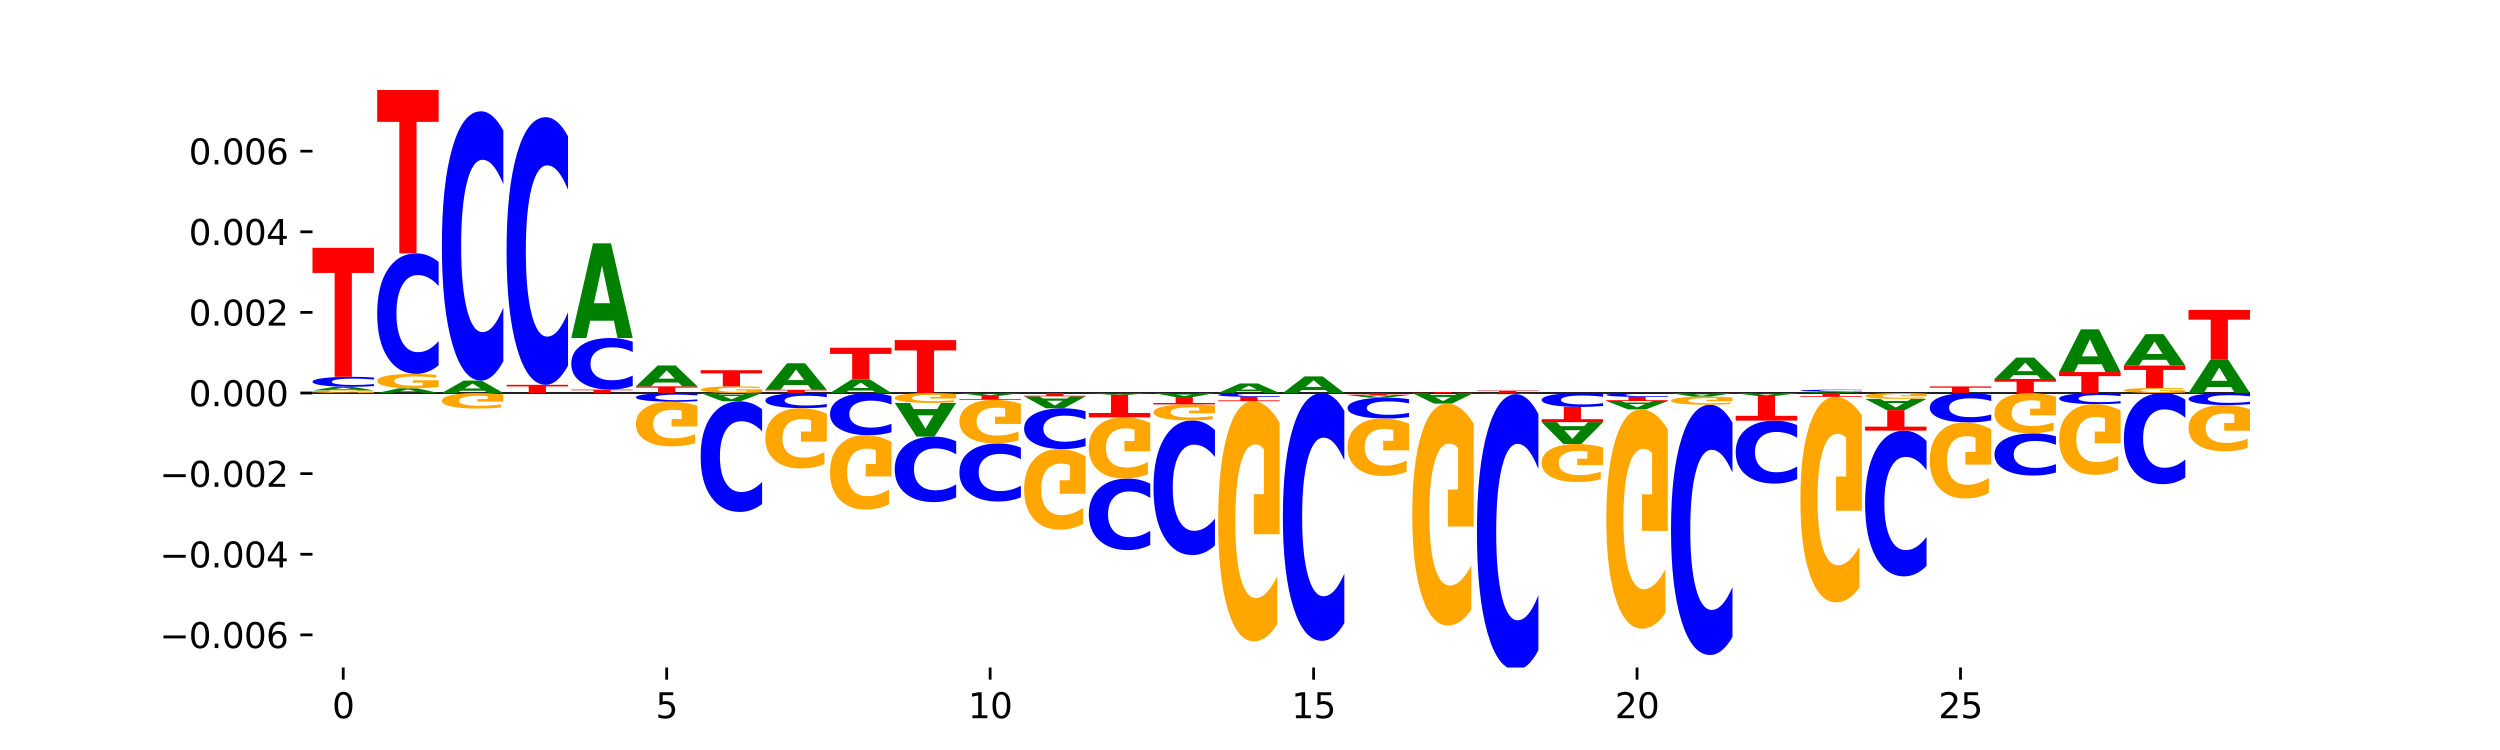<?xml version="1.0" encoding="utf-8" standalone="no"?>
<!DOCTYPE svg PUBLIC "-//W3C//DTD SVG 1.1//EN"
  "http://www.w3.org/Graphics/SVG/1.1/DTD/svg11.dtd">
<svg xmlns:xlink="http://www.w3.org/1999/xlink" width="720pt" height="216pt" viewBox="0 0 720 216" xmlns="http://www.w3.org/2000/svg" version="1.1">
 <defs>
  <style type="text/css">*{stroke-linejoin: round; stroke-linecap: butt}</style>
 </defs>
 <g id="figure_1">
  <g id="patch_1">
   <path d="M 0 216 
L 720 216 
L 720 0 
L 0 0 
z
" style="fill: #ffffff"/>
  </g>
  <g id="axes_1">
   <g id="patch_2">
    <path d="M 90 192.24 
L 648 192.24 
L 648 25.92 
L 90 25.92 
z
" style="fill: #ffffff"/>
   </g>
   <g id="line2d_1">
    <path d="M 90 113.191 
L 648 113.191 
" clip-path="url(#p67b2529fd3)" style="fill: none; stroke: #000000; stroke-width: 0.5; stroke-linecap: square"/>
   </g>
   <g id="patch_3">
    <path d="M 107.699 113.122 
Q 105.914 113.156 103.995 113.174 
Q 102.075 113.191 100.028 113.191 
Q 95.403 113.191 92.701 113.088 
Q 90 112.986 90 112.811 
Q 90 112.634 92.749 112.532 
Q 95.502 112.431 100.29 112.431 
Q 102.134 112.431 103.824 112.444 
Q 105.518 112.458 107.017 112.485 
L 107.017 112.637 
Q 105.47 112.602 103.939 112.585 
Q 102.408 112.568 100.869 112.568 
Q 98.021 112.568 96.478 112.631 
Q 94.935 112.694 94.935 112.811 
Q 94.935 112.927 96.422 112.991 
Q 97.91 113.054 100.647 113.054 
Q 101.392 113.054 102.031 113.05 
Q 102.67 113.046 103.177 113.039 
L 103.177 112.896 
L 100.262 112.896 
L 100.262 112.77 
L 107.699 112.77 
L 107.699 113.122 
z
" clip-path="url(#p67b2529fd3)" style="fill: #ffa600"/>
   </g>
   <g id="patch_4">
    <path d="M 102.26 112.243 
L 95.454 112.243 
L 94.379 112.431 
L 90 112.431 
L 96.253 111.399 
L 101.446 111.399 
L 107.699 112.431 
L 103.324 112.431 
L 102.26 112.243 
z
M 96.539 112.051 
L 101.164 112.051 
L 98.855 111.641 
L 96.539 112.051 
z
" clip-path="url(#p67b2529fd3)" style="fill: #008000"/>
   </g>
   <g id="patch_5">
    <path d="M 107.699 111.192 
Q 106.219 111.294 104.618 111.346 
Q 103.017 111.399 101.273 111.399 
Q 96.074 111.399 93.037 111.011 
Q 90 110.623 90 109.96 
Q 90 109.295 93.037 108.908 
Q 96.074 108.52 101.273 108.52 
Q 103.017 108.52 104.618 108.573 
Q 106.219 108.624 107.699 108.727 
L 107.699 109.3 
Q 106.206 109.165 104.756 109.102 
Q 103.307 109.039 101.706 109.039 
Q 98.834 109.039 97.189 109.284 
Q 95.548 109.529 95.548 109.96 
Q 95.548 110.39 97.189 110.635 
Q 98.834 110.88 101.706 110.88 
Q 103.307 110.88 104.756 110.817 
Q 106.206 110.753 107.699 110.618 
L 107.699 111.192 
z
" clip-path="url(#p67b2529fd3)" style="fill: #0000ff"/>
   </g>
   <g id="patch_6">
    <path d="M 90 71.368 
L 107.699 71.368 
L 107.699 78.614 
L 101.332 78.614 
L 101.332 108.52 
L 96.38 108.52 
L 96.38 78.614 
L 90 78.614 
L 90 71.368 
z
" clip-path="url(#p67b2529fd3)" style="fill: #ff0000"/>
   </g>
   <g id="patch_7">
    <path d="M 120.892 112.941 
L 114.085 112.941 
L 113.01 113.191 
L 108.631 113.191 
L 114.884 111.819 
L 120.077 111.819 
L 126.331 113.191 
L 121.955 113.191 
L 120.892 112.941 
z
M 115.17 112.686 
L 119.795 112.686 
L 117.486 112.14 
L 115.17 112.686 
z
" clip-path="url(#p67b2529fd3)" style="fill: #008000"/>
   </g>
   <g id="patch_8">
    <path d="M 126.331 111.444 
Q 124.546 111.631 122.626 111.726 
Q 120.706 111.819 118.659 111.819 
Q 114.034 111.819 111.332 111.261 
Q 108.631 110.703 108.631 109.75 
Q 108.631 108.785 111.38 108.231 
Q 114.133 107.678 118.921 107.678 
Q 120.765 107.678 122.455 107.753 
Q 124.149 107.827 125.648 107.975 
L 125.648 108.8 
Q 124.101 108.611 122.57 108.518 
Q 121.039 108.424 119.5 108.424 
Q 116.652 108.424 115.109 108.768 
Q 113.566 109.111 113.566 109.75 
Q 113.566 110.383 115.053 110.728 
Q 116.541 111.073 119.278 111.073 
Q 120.023 111.073 120.662 111.053 
Q 121.301 111.033 121.808 110.99 
L 121.808 110.215 
L 118.893 110.215 
L 118.893 109.525 
L 126.331 109.525 
L 126.331 111.444 
z
" clip-path="url(#p67b2529fd3)" style="fill: #ffa600"/>
   </g>
   <g id="patch_9">
    <path d="M 126.331 105.19 
Q 124.85 106.423 123.249 107.047 
Q 121.648 107.678 119.905 107.678 
Q 114.705 107.678 111.668 103.003 
Q 108.631 98.328 108.631 90.334 
Q 108.631 82.311 111.668 77.643 
Q 114.705 72.969 119.905 72.969 
Q 121.648 72.969 123.249 73.6 
Q 124.85 74.223 126.331 75.457 
L 126.331 82.375 
Q 124.837 80.741 123.387 79.981 
Q 121.938 79.221 120.337 79.221 
Q 117.465 79.221 115.82 82.182 
Q 114.179 85.136 114.179 90.334 
Q 114.179 95.511 115.82 98.472 
Q 117.465 101.426 120.337 101.426 
Q 121.938 101.426 123.387 100.666 
Q 124.837 99.898 126.331 98.264 
L 126.331 105.19 
z
" clip-path="url(#p67b2529fd3)" style="fill: #0000ff"/>
   </g>
   <g id="patch_10">
    <path d="M 108.631 25.92 
L 126.331 25.92 
L 126.331 35.096 
L 119.963 35.096 
L 119.963 72.969 
L 115.011 72.969 
L 115.011 35.096 
L 108.631 35.096 
L 108.631 25.92 
z
" clip-path="url(#p67b2529fd3)" style="fill: #ff0000"/>
   </g>
   <g id="patch_11">
    <path d="M 139.523 112.539 
L 132.716 112.539 
L 131.641 113.191 
L 127.262 113.191 
L 133.515 109.614 
L 138.708 109.614 
L 144.962 113.191 
L 140.586 113.191 
L 139.523 112.539 
z
M 133.801 111.875 
L 138.426 111.875 
L 136.117 110.453 
L 133.801 111.875 
z
" clip-path="url(#p67b2529fd3)" style="fill: #008000"/>
   </g>
   <g id="patch_12">
    <path d="M 144.962 104.055 
Q 143.481 106.81 141.88 108.204 
Q 140.279 109.614 138.536 109.614 
Q 133.336 109.614 130.299 99.168 
Q 127.262 88.722 127.262 70.859 
Q 127.262 52.931 130.299 42.502 
Q 133.336 32.056 138.536 32.056 
Q 140.279 32.056 141.88 33.466 
Q 143.481 34.859 144.962 37.615 
L 144.962 53.075 
Q 143.468 49.423 142.018 47.724 
Q 140.569 46.026 138.968 46.026 
Q 136.096 46.026 134.451 52.643 
Q 132.81 59.244 132.81 70.859 
Q 132.81 82.426 134.451 89.043 
Q 136.096 95.644 138.968 95.644 
Q 140.569 95.644 142.018 93.945 
Q 143.468 92.231 144.962 88.578 
L 144.962 104.055 
z
" clip-path="url(#p67b2529fd3)" style="fill: #0000ff"/>
   </g>
   <g id="patch_13">
    <path d="M 145.893 110.827 
L 163.593 110.827 
L 163.593 111.288 
L 157.225 111.288 
L 157.225 113.191 
L 152.273 113.191 
L 152.273 111.288 
L 145.893 111.288 
L 145.893 110.827 
z
" clip-path="url(#p67b2529fd3)" style="fill: #ff0000"/>
   </g>
   <g id="patch_14">
    <path d="M 163.593 105.302 
Q 162.112 108.041 160.511 109.426 
Q 158.91 110.827 157.167 110.827 
Q 151.967 110.827 148.93 100.446 
Q 145.893 90.065 145.893 72.312 
Q 145.893 54.495 148.93 44.13 
Q 151.967 33.749 157.167 33.749 
Q 158.91 33.749 160.511 35.15 
Q 162.112 36.535 163.593 39.274 
L 163.593 54.638 
Q 162.099 51.008 160.649 49.321 
Q 159.2 47.633 157.599 47.633 
Q 154.727 47.633 153.082 54.209 
Q 151.441 60.768 151.441 72.312 
Q 151.441 83.807 153.082 90.383 
Q 154.727 96.943 157.599 96.943 
Q 159.2 96.943 160.649 95.255 
Q 162.099 93.552 163.593 89.921 
L 163.593 105.302 
z
" clip-path="url(#p67b2529fd3)" style="fill: #0000ff"/>
   </g>
   <g id="patch_15">
    <path d="M 164.524 112.204 
L 182.224 112.204 
L 182.224 112.397 
L 175.856 112.397 
L 175.856 113.191 
L 170.904 113.191 
L 170.904 112.397 
L 164.524 112.397 
L 164.524 112.204 
z
" clip-path="url(#p67b2529fd3)" style="fill: #ff0000"/>
   </g>
   <g id="patch_16">
    <path d="M 182.224 111.139 
Q 180.743 111.667 179.142 111.934 
Q 177.541 112.204 175.798 112.204 
Q 170.598 112.204 167.561 110.203 
Q 164.524 108.202 164.524 104.78 
Q 164.524 101.345 167.561 99.347 
Q 170.598 97.346 175.798 97.346 
Q 177.541 97.346 179.142 97.616 
Q 180.743 97.883 182.224 98.411 
L 182.224 101.373 
Q 180.73 100.673 179.28 100.347 
Q 177.831 100.022 176.23 100.022 
Q 173.358 100.022 171.713 101.29 
Q 170.072 102.554 170.072 104.78 
Q 170.072 106.996 171.713 108.263 
Q 173.358 109.528 176.23 109.528 
Q 177.831 109.528 179.28 109.203 
Q 180.73 108.874 182.224 108.174 
L 182.224 111.139 
z
" clip-path="url(#p67b2529fd3)" style="fill: #0000ff"/>
   </g>
   <g id="patch_17">
    <path d="M 176.785 92.38 
L 169.978 92.38 
L 168.903 97.346 
L 164.524 97.346 
L 170.777 70.085 
L 175.97 70.085 
L 182.224 97.346 
L 177.849 97.346 
L 176.785 92.38 
z
M 171.063 87.32 
L 175.688 87.32 
L 173.379 76.477 
L 171.063 87.32 
z
" clip-path="url(#p67b2529fd3)" style="fill: #008000"/>
   </g>
   <g id="patch_18">
    <path d="M 183.155 111.263 
L 200.855 111.263 
L 200.855 111.639 
L 194.487 111.639 
L 194.487 113.191 
L 189.535 113.191 
L 189.535 111.639 
L 183.155 111.639 
L 183.155 111.263 
z
" clip-path="url(#p67b2529fd3)" style="fill: #ff0000"/>
   </g>
   <g id="patch_19">
    <path d="M 195.416 110.17 
L 188.609 110.17 
L 187.534 111.263 
L 183.155 111.263 
L 189.409 105.263 
L 194.601 105.263 
L 200.855 111.263 
L 196.48 111.263 
L 195.416 110.17 
z
M 189.694 109.056 
L 194.319 109.056 
L 192.01 106.669 
L 189.694 109.056 
z
" clip-path="url(#p67b2529fd3)" style="fill: #008000"/>
   </g>
   <g id="patch_20">
    <path d="M 219.486 113.018 
Q 217.701 113.104 215.781 113.148 
Q 213.861 113.191 211.814 113.191 
Q 207.189 113.191 204.488 112.934 
Q 201.786 112.677 201.786 112.237 
Q 201.786 111.792 204.535 111.537 
Q 207.288 111.282 212.076 111.282 
Q 213.921 111.282 215.61 111.316 
Q 217.304 111.351 218.804 111.419 
L 218.804 111.799 
Q 217.257 111.712 215.725 111.669 
Q 214.194 111.626 212.655 111.626 
Q 209.807 111.626 208.264 111.784 
Q 206.721 111.942 206.721 112.237 
Q 206.721 112.529 208.208 112.688 
Q 209.696 112.847 212.433 112.847 
Q 213.179 112.847 213.817 112.838 
Q 214.456 112.828 214.964 112.809 
L 214.964 112.451 
L 212.048 112.451 
L 212.048 112.133 
L 219.486 112.133 
L 219.486 113.018 
z
" clip-path="url(#p67b2529fd3)" style="fill: #ffa600"/>
   </g>
   <g id="patch_21">
    <path d="M 201.786 106.627 
L 219.486 106.627 
L 219.486 107.535 
L 213.118 107.535 
L 213.118 111.282 
L 208.166 111.282 
L 208.166 107.535 
L 201.786 107.535 
L 201.786 106.627 
z
" clip-path="url(#p67b2529fd3)" style="fill: #ff0000"/>
   </g>
   <g id="patch_22">
    <path d="M 220.417 112.263 
L 238.117 112.263 
L 238.117 112.444 
L 231.749 112.444 
L 231.749 113.191 
L 226.797 113.191 
L 226.797 112.444 
L 220.417 112.444 
L 220.417 112.263 
z
" clip-path="url(#p67b2529fd3)" style="fill: #ff0000"/>
   </g>
   <g id="patch_23">
    <path d="M 232.678 110.871 
L 225.871 110.871 
L 224.796 112.263 
L 220.417 112.263 
L 226.671 104.622 
L 231.864 104.622 
L 238.117 112.263 
L 233.742 112.263 
L 232.678 110.871 
z
M 226.957 109.453 
L 231.581 109.453 
L 229.273 106.413 
L 226.957 109.453 
z
" clip-path="url(#p67b2529fd3)" style="fill: #008000"/>
   </g>
   <g id="patch_24">
    <path d="M 251.309 112.472 
L 244.502 112.472 
L 243.427 113.191 
L 239.048 113.191 
L 245.302 109.246 
L 250.495 109.246 
L 256.748 113.191 
L 252.373 113.191 
L 251.309 112.472 
z
M 245.588 111.74 
L 250.212 111.74 
L 247.904 110.171 
L 245.588 111.74 
z
" clip-path="url(#p67b2529fd3)" style="fill: #008000"/>
   </g>
   <g id="patch_25">
    <path d="M 239.048 100.149 
L 256.748 100.149 
L 256.748 101.923 
L 250.38 101.923 
L 250.38 109.246 
L 245.428 109.246 
L 245.428 101.923 
L 239.048 101.923 
L 239.048 100.149 
z
" clip-path="url(#p67b2529fd3)" style="fill: #ff0000"/>
   </g>
   <g id="patch_26">
    <path d="M 257.679 97.951 
L 275.379 97.951 
L 275.379 100.923 
L 269.011 100.923 
L 269.011 113.191 
L 264.06 113.191 
L 264.06 100.923 
L 257.679 100.923 
L 257.679 97.951 
z
" clip-path="url(#p67b2529fd3)" style="fill: #ff0000"/>
   </g>
   <g id="patch_27">
    <path d="M 363.095 112.69 
L 356.288 112.69 
L 355.213 113.191 
L 350.835 113.191 
L 357.088 110.44 
L 362.281 110.44 
L 368.534 113.191 
L 364.159 113.191 
L 363.095 112.69 
z
M 357.374 112.179 
L 361.999 112.179 
L 359.69 111.085 
L 357.374 112.179 
z
" clip-path="url(#p67b2529fd3)" style="fill: #008000"/>
   </g>
   <g id="patch_28">
    <path d="M 381.726 112.318 
L 374.919 112.318 
L 373.845 113.191 
L 369.466 113.191 
L 375.719 108.397 
L 380.912 108.397 
L 387.165 113.191 
L 382.79 113.191 
L 381.726 112.318 
z
M 376.005 111.428 
L 380.63 111.428 
L 378.321 109.521 
L 376.005 111.428 
z
" clip-path="url(#p67b2529fd3)" style="fill: #008000"/>
   </g>
   <g id="patch_29">
    <path d="M 406.728 112.894 
L 424.427 112.894 
L 424.427 112.952 
L 418.06 112.952 
L 418.06 113.191 
L 413.108 113.191 
L 413.108 112.952 
L 406.728 112.952 
L 406.728 112.894 
z
" clip-path="url(#p67b2529fd3)" style="fill: #ff0000"/>
   </g>
   <g id="patch_30">
    <path d="M 425.359 112.482 
L 443.058 112.482 
L 443.058 112.62 
L 436.691 112.62 
L 436.691 113.191 
L 431.739 113.191 
L 431.739 112.62 
L 425.359 112.62 
L 425.359 112.482 
z
" clip-path="url(#p67b2529fd3)" style="fill: #ff0000"/>
   </g>
   <g id="patch_31">
    <path d="M 530.775 113.119 
L 523.968 113.119 
L 522.893 113.191 
L 518.514 113.191 
L 524.767 112.798 
L 529.96 112.798 
L 536.214 113.191 
L 531.839 113.191 
L 530.775 113.119 
z
M 525.053 113.046 
L 529.678 113.046 
L 527.369 112.89 
L 525.053 113.046 
z
" clip-path="url(#p67b2529fd3)" style="fill: #008000"/>
   </g>
   <g id="patch_32">
    <path d="M 536.214 112.757 
Q 534.733 112.778 533.132 112.788 
Q 531.531 112.798 529.788 112.798 
Q 524.588 112.798 521.551 112.722 
Q 518.514 112.645 518.514 112.513 
Q 518.514 112.382 521.551 112.305 
Q 524.588 112.228 529.788 112.228 
Q 531.531 112.228 533.132 112.239 
Q 534.733 112.249 536.214 112.269 
L 536.214 112.383 
Q 534.72 112.356 533.27 112.343 
Q 531.821 112.331 530.22 112.331 
Q 527.348 112.331 525.703 112.38 
Q 524.062 112.428 524.062 112.513 
Q 524.062 112.598 525.703 112.647 
Q 527.348 112.696 530.22 112.696 
Q 531.821 112.696 533.27 112.683 
Q 534.72 112.671 536.214 112.644 
L 536.214 112.757 
z
" clip-path="url(#p67b2529fd3)" style="fill: #0000ff"/>
   </g>
   <g id="patch_33">
    <path d="M 568.037 113.184 
L 561.23 113.184 
L 560.155 113.191 
L 555.776 113.191 
L 562.03 113.152 
L 567.223 113.152 
L 573.476 113.191 
L 569.101 113.191 
L 568.037 113.184 
z
M 562.315 113.177 
L 566.94 113.177 
L 564.631 113.161 
L 562.315 113.177 
z
" clip-path="url(#p67b2529fd3)" style="fill: #008000"/>
   </g>
   <g id="patch_34">
    <path d="M 555.776 111.293 
L 573.476 111.293 
L 573.476 111.656 
L 567.108 111.656 
L 567.108 113.152 
L 562.156 113.152 
L 562.156 111.656 
L 555.776 111.656 
L 555.776 111.293 
z
" clip-path="url(#p67b2529fd3)" style="fill: #ff0000"/>
   </g>
   <g id="patch_35">
    <path d="M 574.407 109.14 
L 592.107 109.14 
L 592.107 109.93 
L 585.739 109.93 
L 585.739 113.191 
L 580.787 113.191 
L 580.787 109.93 
L 574.407 109.93 
L 574.407 109.14 
z
" clip-path="url(#p67b2529fd3)" style="fill: #ff0000"/>
   </g>
   <g id="patch_36">
    <path d="M 586.668 108.02 
L 579.861 108.02 
L 578.786 109.14 
L 574.407 109.14 
L 580.661 102.992 
L 585.854 102.992 
L 592.107 109.14 
L 587.732 109.14 
L 586.668 108.02 
z
M 580.946 106.879 
L 585.571 106.879 
L 583.263 104.434 
L 580.946 106.879 
z
" clip-path="url(#p67b2529fd3)" style="fill: #008000"/>
   </g>
   <g id="patch_37">
    <path d="M 593.038 107.15 
L 610.738 107.15 
L 610.738 108.328 
L 604.37 108.328 
L 604.37 113.191 
L 599.418 113.191 
L 599.418 108.328 
L 593.038 108.328 
L 593.038 107.15 
z
" clip-path="url(#p67b2529fd3)" style="fill: #ff0000"/>
   </g>
   <g id="patch_38">
    <path d="M 605.299 104.91 
L 598.492 104.91 
L 597.417 107.15 
L 593.038 107.15 
L 599.292 94.85 
L 604.485 94.85 
L 610.738 107.15 
L 606.363 107.15 
L 605.299 104.91 
z
M 599.578 102.627 
L 604.202 102.627 
L 601.894 97.734 
L 599.578 102.627 
z
" clip-path="url(#p67b2529fd3)" style="fill: #008000"/>
   </g>
   <g id="patch_39">
    <path d="M 629.369 113.058 
Q 627.584 113.124 625.664 113.158 
Q 623.744 113.191 621.697 113.191 
Q 617.072 113.191 614.371 112.993 
Q 611.669 112.796 611.669 112.458 
Q 611.669 112.116 614.418 111.92 
Q 617.171 111.724 621.959 111.724 
Q 623.804 111.724 625.493 111.751 
Q 627.187 111.777 628.687 111.829 
L 628.687 112.122 
Q 627.14 112.055 625.608 112.022 
Q 624.077 111.988 622.538 111.988 
Q 619.69 111.988 618.147 112.11 
Q 616.604 112.232 616.604 112.458 
Q 616.604 112.682 618.092 112.805 
Q 619.579 112.927 622.316 112.927 
Q 623.062 112.927 623.701 112.92 
Q 624.339 112.912 624.847 112.897 
L 624.847 112.623 
L 621.931 112.623 
L 621.931 112.378 
L 629.369 112.378 
L 629.369 113.058 
z
" clip-path="url(#p67b2529fd3)" style="fill: #ffa600"/>
   </g>
   <g id="patch_40">
    <path d="M 611.669 105.279 
L 629.369 105.279 
L 629.369 106.536 
L 623.001 106.536 
L 623.001 111.724 
L 618.05 111.724 
L 618.05 106.536 
L 611.669 106.536 
L 611.669 105.279 
z
" clip-path="url(#p67b2529fd3)" style="fill: #ff0000"/>
   </g>
   <g id="patch_41">
    <path d="M 623.93 103.631 
L 617.123 103.631 
L 616.048 105.279 
L 611.669 105.279 
L 617.923 96.231 
L 623.116 96.231 
L 629.369 105.279 
L 624.994 105.279 
L 623.93 103.631 
z
M 618.209 101.952 
L 622.833 101.952 
L 620.525 98.353 
L 618.209 101.952 
z
" clip-path="url(#p67b2529fd3)" style="fill: #008000"/>
   </g>
   <g id="patch_42">
    <path d="M 642.561 111.447 
L 635.754 111.447 
L 634.679 113.191 
L 630.301 113.191 
L 636.554 103.621 
L 641.747 103.621 
L 648 113.191 
L 643.625 113.191 
L 642.561 111.447 
z
M 636.84 109.671 
L 641.464 109.671 
L 639.156 105.864 
L 636.84 109.671 
z
" clip-path="url(#p67b2529fd3)" style="fill: #008000"/>
   </g>
   <g id="patch_43">
    <path d="M 630.301 89.267 
L 648 89.267 
L 648 92.066 
L 641.632 92.066 
L 641.632 103.621 
L 636.681 103.621 
L 636.681 92.066 
L 630.301 92.066 
L 630.301 89.267 
z
" clip-path="url(#p67b2529fd3)" style="fill: #ff0000"/>
   </g>
   <g id="patch_44">
    <path d="M 144.962 113.596 
Q 143.177 113.393 141.257 113.292 
Q 139.337 113.191 137.29 113.191 
Q 132.665 113.191 129.963 113.794 
Q 127.262 114.398 127.262 115.429 
Q 127.262 116.473 130.011 117.072 
Q 132.764 117.671 137.552 117.671 
Q 139.396 117.671 141.086 117.589 
Q 142.78 117.509 144.279 117.35 
L 144.279 116.457 
Q 142.732 116.661 141.201 116.762 
Q 139.67 116.864 138.131 116.864 
Q 135.283 116.864 133.74 116.492 
Q 132.197 116.121 132.197 115.429 
Q 132.197 114.745 133.684 114.371 
Q 135.172 113.998 137.909 113.998 
Q 138.655 113.998 139.293 114.019 
Q 139.932 114.041 140.44 114.087 
L 140.44 114.926 
L 137.524 114.926 
L 137.524 115.673 
L 144.962 115.673 
L 144.962 113.596 
z
" clip-path="url(#p67b2529fd3)" style="fill: #ffa600"/>
   </g>
   <g id="patch_45">
    <path d="M 200.855 113.372 
Q 199.374 113.282 197.773 113.237 
Q 196.172 113.191 194.429 113.191 
Q 189.229 113.191 186.192 113.53 
Q 183.155 113.87 183.155 114.451 
Q 183.155 115.034 186.192 115.373 
Q 189.229 115.713 194.429 115.713 
Q 196.172 115.713 197.773 115.667 
Q 199.374 115.622 200.855 115.532 
L 200.855 115.029 
Q 199.361 115.148 197.912 115.203 
Q 196.462 115.259 194.861 115.259 
Q 191.989 115.259 190.344 115.043 
Q 188.703 114.829 188.703 114.451 
Q 188.703 114.075 190.344 113.86 
Q 191.989 113.645 194.861 113.645 
Q 196.462 113.645 197.912 113.7 
Q 199.361 113.756 200.855 113.875 
L 200.855 113.372 
z
" clip-path="url(#p67b2529fd3)" style="fill: #0000ff"/>
   </g>
   <g id="patch_46">
    <path d="M 200.855 116.875 
Q 199.07 116.294 197.15 116.002 
Q 195.23 115.713 193.183 115.713 
Q 188.558 115.713 185.857 117.443 
Q 183.155 119.173 183.155 122.132 
Q 183.155 125.125 185.904 126.842 
Q 188.657 128.559 193.445 128.559 
Q 195.289 128.559 196.979 128.325 
Q 198.673 128.094 200.172 127.638 
L 200.172 125.077 
Q 198.625 125.664 197.094 125.953 
Q 195.563 126.245 194.024 126.245 
Q 191.176 126.245 189.633 125.178 
Q 188.09 124.114 188.09 122.132 
Q 188.09 120.168 189.577 119.096 
Q 191.065 118.027 193.802 118.027 
Q 194.548 118.027 195.186 118.088 
Q 195.825 118.152 196.333 118.284 
L 196.333 120.688 
L 193.417 120.688 
L 193.417 122.83 
L 200.855 122.83 
L 200.855 116.875 
z
" clip-path="url(#p67b2529fd3)" style="fill: #ffa600"/>
   </g>
   <g id="patch_47">
    <path d="M 214.047 113.625 
L 207.24 113.625 
L 206.165 113.191 
L 201.786 113.191 
L 208.04 115.573 
L 213.233 115.573 
L 219.486 113.191 
L 215.111 113.191 
L 214.047 113.625 
z
M 208.325 114.067 
L 212.95 114.067 
L 210.641 115.015 
L 208.325 114.067 
z
" clip-path="url(#p67b2529fd3)" style="fill: #008000"/>
   </g>
   <g id="patch_48">
    <path d="M 219.486 117.858 
Q 218.005 116.725 216.404 116.153 
Q 214.803 115.573 213.06 115.573 
Q 207.86 115.573 204.823 119.865 
Q 201.786 124.157 201.786 131.496 
Q 201.786 138.862 204.823 143.147 
Q 207.86 147.439 213.06 147.439 
Q 214.803 147.439 216.404 146.859 
Q 218.005 146.287 219.486 145.155 
L 219.486 138.803 
Q 217.992 140.303 216.543 141.001 
Q 215.093 141.699 213.492 141.699 
Q 210.62 141.699 208.975 138.98 
Q 207.334 136.268 207.334 131.496 
Q 207.334 126.744 208.975 124.025 
Q 210.62 121.313 213.492 121.313 
Q 215.093 121.313 216.543 122.011 
Q 217.992 122.715 219.486 124.216 
L 219.486 117.858 
z
" clip-path="url(#p67b2529fd3)" style="fill: #0000ff"/>
   </g>
   <g id="patch_49">
    <path d="M 238.117 113.504 
Q 236.636 113.349 235.035 113.27 
Q 233.434 113.191 231.691 113.191 
Q 226.491 113.191 223.454 113.78 
Q 220.417 114.369 220.417 115.376 
Q 220.417 116.387 223.454 116.975 
Q 226.491 117.563 231.691 117.563 
Q 233.434 117.563 235.035 117.484 
Q 236.636 117.405 238.117 117.25 
L 238.117 116.378 
Q 236.623 116.584 235.174 116.68 
Q 233.724 116.776 232.123 116.776 
Q 229.252 116.776 227.606 116.403 
Q 225.965 116.031 225.965 115.376 
Q 225.965 114.724 227.606 114.351 
Q 229.252 113.978 232.123 113.978 
Q 233.724 113.978 235.174 114.074 
Q 236.623 114.171 238.117 114.377 
L 238.117 113.504 
z
" clip-path="url(#p67b2529fd3)" style="fill: #0000ff"/>
   </g>
   <g id="patch_50">
    <path d="M 238.117 119.134 
Q 236.332 118.349 234.412 117.954 
Q 232.492 117.563 230.445 117.563 
Q 225.82 117.563 223.119 119.901 
Q 220.417 122.238 220.417 126.235 
Q 220.417 130.279 223.166 132.599 
Q 225.919 134.918 230.707 134.918 
Q 232.552 134.918 234.241 134.603 
Q 235.935 134.291 237.435 133.674 
L 237.435 130.215 
Q 235.888 131.007 234.356 131.398 
Q 232.825 131.792 231.286 131.792 
Q 228.438 131.792 226.895 130.351 
Q 225.352 128.913 225.352 126.235 
Q 225.352 123.583 226.839 122.134 
Q 228.327 120.69 231.064 120.69 
Q 231.81 120.69 232.448 120.772 
Q 233.087 120.858 233.595 121.037 
L 233.595 124.285 
L 230.679 124.285 
L 230.679 127.178 
L 238.117 127.178 
L 238.117 119.134 
z
" clip-path="url(#p67b2529fd3)" style="fill: #ffa600"/>
   </g>
   <g id="patch_51">
    <path d="M 256.748 114.062 
Q 255.267 113.63 253.666 113.412 
Q 252.066 113.191 250.322 113.191 
Q 245.122 113.191 242.085 114.828 
Q 239.048 116.465 239.048 119.265 
Q 239.048 122.075 242.085 123.709 
Q 245.122 125.346 250.322 125.346 
Q 252.066 125.346 253.666 125.125 
Q 255.267 124.907 256.748 124.475 
L 256.748 122.052 
Q 255.254 122.625 253.805 122.891 
Q 252.355 123.157 250.754 123.157 
Q 247.883 123.157 246.237 122.12 
Q 244.596 121.085 244.596 119.265 
Q 244.596 117.452 246.237 116.415 
Q 247.883 115.38 250.754 115.38 
Q 252.355 115.38 253.805 115.646 
Q 255.254 115.915 256.748 116.488 
L 256.748 114.062 
z
" clip-path="url(#p67b2529fd3)" style="fill: #0000ff"/>
   </g>
   <g id="patch_52">
    <path d="M 256.748 127.283 
Q 254.963 126.315 253.043 125.828 
Q 251.123 125.346 249.076 125.346 
Q 244.451 125.346 241.75 128.229 
Q 239.048 131.112 239.048 136.042 
Q 239.048 141.029 241.797 143.89 
Q 244.55 146.751 249.338 146.751 
Q 251.183 146.751 252.872 146.361 
Q 254.566 145.977 256.066 145.216 
L 256.066 140.95 
Q 254.519 141.927 252.987 142.409 
Q 251.456 142.895 249.917 142.895 
Q 247.069 142.895 245.526 141.118 
Q 243.983 139.345 243.983 136.042 
Q 243.983 132.77 245.471 130.984 
Q 246.958 129.202 249.695 129.202 
Q 250.441 129.202 251.079 129.304 
Q 251.718 129.41 252.226 129.631 
L 252.226 133.637 
L 249.31 133.637 
L 249.31 137.205 
L 256.748 137.205 
L 256.748 127.283 
z
" clip-path="url(#p67b2529fd3)" style="fill: #ffa600"/>
   </g>
   <g id="patch_53">
    <path d="M 269.94 117.808 
L 263.133 117.808 
L 262.058 116.04 
L 257.679 116.04 
L 263.933 125.746 
L 269.126 125.746 
L 275.379 116.04 
L 271.004 116.04 
L 269.94 117.808 
z
M 264.219 119.609 
L 268.843 119.609 
L 266.535 123.47 
L 264.219 119.609 
z
" clip-path="url(#p67b2529fd3)" style="fill: #008000"/>
   </g>
   <g id="patch_54">
    <path d="M 275.379 127.098 
Q 273.898 126.428 272.297 126.089 
Q 270.697 125.746 268.953 125.746 
Q 263.753 125.746 260.716 128.286 
Q 257.679 130.827 257.679 135.171 
Q 257.679 139.531 260.716 142.067 
Q 263.753 144.607 268.953 144.607 
Q 270.697 144.607 272.297 144.265 
Q 273.898 143.926 275.379 143.256 
L 275.379 139.496 
Q 273.885 140.384 272.436 140.797 
Q 270.986 141.21 269.385 141.21 
Q 266.514 141.21 264.868 139.601 
Q 263.227 137.996 263.227 135.171 
Q 263.227 132.358 264.868 130.749 
Q 266.514 129.144 269.385 129.144 
Q 270.986 129.144 272.436 129.557 
Q 273.885 129.973 275.379 130.862 
L 275.379 127.098 
z
" clip-path="url(#p67b2529fd3)" style="fill: #0000ff"/>
   </g>
   <g id="patch_55">
    <path d="M 275.379 113.449 
Q 273.594 113.32 271.674 113.255 
Q 269.754 113.191 267.707 113.191 
Q 263.082 113.191 260.381 113.574 
Q 257.679 113.958 257.679 114.614 
Q 257.679 115.278 260.428 115.659 
Q 263.181 116.04 267.969 116.04 
Q 269.814 116.04 271.503 115.988 
Q 273.197 115.937 274.697 115.836 
L 274.697 115.268 
Q 273.15 115.398 271.619 115.462 
Q 270.087 115.527 268.548 115.527 
Q 265.7 115.527 264.157 115.29 
Q 262.614 115.054 262.614 114.614 
Q 262.614 114.179 264.102 113.941 
Q 265.589 113.704 268.326 113.704 
Q 269.072 113.704 269.711 113.717 
Q 270.349 113.732 270.857 113.761 
L 270.857 114.294 
L 267.941 114.294 
L 267.941 114.769 
L 275.379 114.769 
L 275.379 113.449 
z
" clip-path="url(#p67b2529fd3)" style="fill: #ffa600"/>
   </g>
   <g id="patch_56">
    <path d="M 288.571 113.345 
L 281.764 113.345 
L 280.689 113.191 
L 276.311 113.191 
L 282.564 114.035 
L 287.757 114.035 
L 294.01 113.191 
L 289.635 113.191 
L 288.571 113.345 
z
M 282.85 113.501 
L 287.474 113.501 
L 285.166 113.837 
L 282.85 113.501 
z
" clip-path="url(#p67b2529fd3)" style="fill: #008000"/>
   </g>
   <g id="patch_57">
    <path d="M 294.01 128.904 
Q 292.529 128.309 290.929 128.008 
Q 289.328 127.704 287.584 127.704 
Q 282.384 127.704 279.347 129.958 
Q 276.311 132.212 276.311 136.068 
Q 276.311 139.937 279.347 142.188 
Q 282.384 144.442 287.584 144.442 
Q 289.328 144.442 290.929 144.138 
Q 292.529 143.837 294.01 143.242 
L 294.01 139.906 
Q 292.516 140.694 291.067 141.061 
Q 289.617 141.427 288.017 141.427 
Q 285.145 141.427 283.499 139.999 
Q 281.858 138.575 281.858 136.068 
Q 281.858 133.571 283.499 132.143 
Q 285.145 130.719 288.017 130.719 
Q 289.617 130.719 291.067 131.085 
Q 292.516 131.455 294.01 132.244 
L 294.01 128.904 
z
" clip-path="url(#p67b2529fd3)" style="fill: #0000ff"/>
   </g>
   <g id="patch_58">
    <path d="M 294.01 116.28 
Q 292.225 115.712 290.305 115.427 
Q 288.385 115.144 286.338 115.144 
Q 281.713 115.144 279.012 116.836 
Q 276.311 118.527 276.311 121.42 
Q 276.311 124.346 279.059 126.025 
Q 281.812 127.704 286.6 127.704 
Q 288.445 127.704 290.135 127.475 
Q 291.828 127.25 293.328 126.803 
L 293.328 124.3 
Q 291.781 124.873 290.25 125.156 
Q 288.718 125.441 287.179 125.441 
Q 284.331 125.441 282.788 124.398 
Q 281.245 123.358 281.245 121.42 
Q 281.245 119.5 282.733 118.452 
Q 284.22 117.406 286.957 117.406 
Q 287.703 117.406 288.342 117.466 
Q 288.98 117.528 289.488 117.658 
L 289.488 120.009 
L 286.572 120.009 
L 286.572 122.102 
L 294.01 122.102 
L 294.01 116.28 
z
" clip-path="url(#p67b2529fd3)" style="fill: #ffa600"/>
   </g>
   <g id="patch_59">
    <path d="M 276.311 115.144 
L 294.01 115.144 
L 294.01 114.928 
L 287.642 114.928 
L 287.642 114.035 
L 282.691 114.035 
L 282.691 114.928 
L 276.311 114.928 
L 276.311 115.144 
z
" clip-path="url(#p67b2529fd3)" style="fill: #ff0000"/>
   </g>
   <g id="patch_60">
    <path d="M 307.202 114.774 
L 300.395 114.774 
L 299.32 114.148 
L 294.942 114.148 
L 301.195 117.586 
L 306.388 117.586 
L 312.641 114.148 
L 308.266 114.148 
L 307.202 114.774 
z
M 301.481 115.412 
L 306.106 115.412 
L 303.797 116.78 
L 301.481 115.412 
z
" clip-path="url(#p67b2529fd3)" style="fill: #008000"/>
   </g>
   <g id="patch_61">
    <path d="M 312.641 118.429 
Q 311.161 118.011 309.56 117.8 
Q 307.959 117.586 306.215 117.586 
Q 301.015 117.586 297.978 119.169 
Q 294.942 120.751 294.942 123.458 
Q 294.942 126.174 297.978 127.754 
Q 301.015 129.337 306.215 129.337 
Q 307.959 129.337 309.56 129.123 
Q 311.161 128.912 312.641 128.494 
L 312.641 126.152 
Q 311.147 126.706 309.698 126.963 
Q 308.249 127.22 306.648 127.22 
Q 303.776 127.22 302.13 126.218 
Q 300.489 125.218 300.489 123.458 
Q 300.489 121.705 302.13 120.703 
Q 303.776 119.703 306.648 119.703 
Q 308.249 119.703 309.698 119.96 
Q 311.147 120.22 312.641 120.773 
L 312.641 118.429 
z
" clip-path="url(#p67b2529fd3)" style="fill: #0000ff"/>
   </g>
   <g id="patch_62">
    <path d="M 312.641 131.436 
Q 310.856 130.386 308.936 129.859 
Q 307.016 129.337 304.969 129.337 
Q 300.344 129.337 297.643 132.461 
Q 294.942 135.586 294.942 140.929 
Q 294.942 146.335 297.691 149.436 
Q 300.443 152.537 305.231 152.537 
Q 307.076 152.537 308.766 152.115 
Q 310.459 151.698 311.959 150.874 
L 311.959 146.249 
Q 310.412 147.308 308.881 147.83 
Q 307.349 148.358 305.81 148.358 
Q 302.962 148.358 301.419 146.431 
Q 299.876 144.509 299.876 140.929 
Q 299.876 137.383 301.364 135.447 
Q 302.851 133.516 305.588 133.516 
Q 306.334 133.516 306.973 133.626 
Q 307.611 133.741 308.119 133.981 
L 308.119 138.322 
L 305.203 138.322 
L 305.203 142.19 
L 312.641 142.19 
L 312.641 131.436 
z
" clip-path="url(#p67b2529fd3)" style="fill: #ffa600"/>
   </g>
   <g id="patch_63">
    <path d="M 294.942 114.148 
L 312.641 114.148 
L 312.641 113.961 
L 306.273 113.961 
L 306.273 113.191 
L 301.322 113.191 
L 301.322 113.961 
L 294.942 113.961 
L 294.942 114.148 
z
" clip-path="url(#p67b2529fd3)" style="fill: #ff0000"/>
   </g>
   <g id="patch_64">
    <path d="M 325.833 113.285 
L 319.026 113.285 
L 317.951 113.191 
L 313.573 113.191 
L 319.826 113.709 
L 325.019 113.709 
L 331.272 113.191 
L 326.897 113.191 
L 325.833 113.285 
z
M 320.112 113.381 
L 324.737 113.381 
L 322.428 113.587 
L 320.112 113.381 
z
" clip-path="url(#p67b2529fd3)" style="fill: #008000"/>
   </g>
   <g id="patch_65">
    <path d="M 331.272 139.297 
Q 329.792 138.565 328.191 138.195 
Q 326.59 137.82 324.846 137.82 
Q 319.646 137.82 316.609 140.596 
Q 313.573 143.372 313.573 148.118 
Q 313.573 152.882 316.609 155.654 
Q 319.646 158.43 324.846 158.43 
Q 326.59 158.43 328.191 158.055 
Q 329.792 157.684 331.272 156.952 
L 331.272 152.844 
Q 329.778 153.815 328.329 154.266 
Q 326.88 154.717 325.279 154.717 
Q 322.407 154.717 320.761 152.959 
Q 319.12 151.205 319.12 148.118 
Q 319.12 145.045 320.761 143.286 
Q 322.407 141.532 325.279 141.532 
Q 326.88 141.532 328.329 141.984 
Q 329.778 142.439 331.272 143.41 
L 331.272 139.297 
z
" clip-path="url(#p67b2529fd3)" style="fill: #0000ff"/>
   </g>
   <g id="patch_66">
    <path d="M 331.272 121.802 
Q 329.487 121.005 327.567 120.605 
Q 325.647 120.209 323.6 120.209 
Q 318.975 120.209 316.274 122.581 
Q 313.573 124.953 313.573 129.009 
Q 313.573 133.113 316.322 135.466 
Q 319.074 137.82 323.862 137.82 
Q 325.707 137.82 327.397 137.5 
Q 329.09 137.183 330.59 136.558 
L 330.59 133.047 
Q 329.043 133.851 327.512 134.248 
Q 325.981 134.648 324.441 134.648 
Q 321.593 134.648 320.05 133.185 
Q 318.507 131.727 318.507 129.009 
Q 318.507 126.317 319.995 124.847 
Q 321.482 123.381 324.219 123.381 
Q 324.965 123.381 325.604 123.465 
Q 326.242 123.552 326.75 123.734 
L 326.75 127.03 
L 323.835 127.03 
L 323.835 129.966 
L 331.272 129.966 
L 331.272 121.802 
z
" clip-path="url(#p67b2529fd3)" style="fill: #ffa600"/>
   </g>
   <g id="patch_67">
    <path d="M 313.573 120.209 
L 331.272 120.209 
L 331.272 118.941 
L 324.904 118.941 
L 324.904 113.709 
L 319.953 113.709 
L 319.953 118.941 
L 313.573 118.941 
L 313.573 120.209 
z
" clip-path="url(#p67b2529fd3)" style="fill: #ff0000"/>
   </g>
   <g id="patch_68">
    <path d="M 344.464 113.402 
L 337.657 113.402 
L 336.582 113.191 
L 332.204 113.191 
L 338.457 114.35 
L 343.65 114.35 
L 349.903 113.191 
L 345.528 113.191 
L 344.464 113.402 
z
M 338.743 113.617 
L 343.368 113.617 
L 341.059 114.078 
L 338.743 113.617 
z
" clip-path="url(#p67b2529fd3)" style="fill: #008000"/>
   </g>
   <g id="patch_69">
    <path d="M 349.903 123.855 
Q 348.423 122.477 346.822 121.78 
Q 345.221 121.075 343.477 121.075 
Q 338.277 121.075 335.241 126.299 
Q 332.204 131.524 332.204 140.458 
Q 332.204 149.424 335.241 154.641 
Q 338.277 159.865 343.477 159.865 
Q 345.221 159.865 346.822 159.16 
Q 348.423 158.463 349.903 157.085 
L 349.903 149.352 
Q 348.409 151.179 346.96 152.028 
Q 345.511 152.878 343.91 152.878 
Q 341.038 152.878 339.392 149.568 
Q 337.751 146.267 337.751 140.458 
Q 337.751 134.673 339.392 131.363 
Q 341.038 128.062 343.91 128.062 
Q 345.511 128.062 346.96 128.911 
Q 348.409 129.769 349.903 131.596 
L 349.903 123.855 
z
" clip-path="url(#p67b2529fd3)" style="fill: #0000ff"/>
   </g>
   <g id="patch_70">
    <path d="M 349.903 116.887 
Q 348.118 116.679 346.198 116.575 
Q 344.278 116.471 342.232 116.471 
Q 337.606 116.471 334.905 117.091 
Q 332.204 117.711 332.204 118.771 
Q 332.204 119.844 334.953 120.46 
Q 337.706 121.075 342.493 121.075 
Q 344.338 121.075 346.028 120.991 
Q 347.721 120.909 349.221 120.745 
L 349.221 119.827 
Q 347.674 120.037 346.143 120.141 
Q 344.612 120.246 343.072 120.246 
Q 340.224 120.246 338.681 119.863 
Q 337.138 119.482 337.138 118.771 
Q 337.138 118.068 338.626 117.683 
Q 340.113 117.3 342.85 117.3 
Q 343.596 117.3 344.235 117.322 
Q 344.873 117.345 345.381 117.392 
L 345.381 118.254 
L 342.466 118.254 
L 342.466 119.022 
L 349.903 119.022 
L 349.903 116.887 
z
" clip-path="url(#p67b2529fd3)" style="fill: #ffa600"/>
   </g>
   <g id="patch_71">
    <path d="M 332.204 116.471 
L 349.903 116.471 
L 349.903 116.057 
L 343.535 116.057 
L 343.535 114.35 
L 338.584 114.35 
L 338.584 116.057 
L 332.204 116.057 
L 332.204 116.471 
z
" clip-path="url(#p67b2529fd3)" style="fill: #ff0000"/>
   </g>
   <g id="patch_72">
    <path d="M 368.534 113.271 
Q 367.054 113.231 365.453 113.211 
Q 363.852 113.191 362.108 113.191 
Q 356.908 113.191 353.872 113.342 
Q 350.835 113.493 350.835 113.752 
Q 350.835 114.011 353.872 114.162 
Q 356.908 114.314 362.108 114.314 
Q 363.852 114.314 365.453 114.293 
Q 367.054 114.273 368.534 114.233 
L 368.534 114.009 
Q 367.04 114.062 365.591 114.087 
Q 364.142 114.111 362.541 114.111 
Q 359.669 114.111 358.023 114.016 
Q 356.382 113.92 356.382 113.752 
Q 356.382 113.584 358.023 113.489 
Q 359.669 113.393 362.541 113.393 
Q 364.142 113.393 365.591 113.418 
Q 367.04 113.442 368.534 113.495 
L 368.534 113.271 
z
" clip-path="url(#p67b2529fd3)" style="fill: #0000ff"/>
   </g>
   <g id="patch_73">
    <path d="M 368.534 121.801 
Q 366.749 118.673 364.829 117.102 
Q 362.909 115.545 360.863 115.545 
Q 356.237 115.545 353.536 124.858 
Q 350.835 134.171 350.835 150.097 
Q 350.835 166.21 353.584 175.451 
Q 356.337 184.693 361.124 184.693 
Q 362.969 184.693 364.659 183.436 
Q 366.353 182.193 367.852 179.736 
L 367.852 165.952 
Q 366.305 169.109 364.774 170.666 
Q 363.243 172.237 361.704 172.237 
Q 358.855 172.237 357.312 166.495 
Q 355.769 160.767 355.769 150.097 
Q 355.769 139.527 357.257 133.757 
Q 358.744 128 361.481 128 
Q 362.227 128 362.866 128.329 
Q 363.504 128.672 364.012 129.386 
L 364.012 142.327 
L 361.097 142.327 
L 361.097 153.854 
L 368.534 153.854 
L 368.534 121.801 
z
" clip-path="url(#p67b2529fd3)" style="fill: #ffa600"/>
   </g>
   <g id="patch_74">
    <path d="M 350.835 115.545 
L 368.534 115.545 
L 368.534 115.305 
L 362.167 115.305 
L 362.167 114.314 
L 357.215 114.314 
L 357.215 115.305 
L 350.835 115.305 
L 350.835 115.545 
z
" clip-path="url(#p67b2529fd3)" style="fill: #ff0000"/>
   </g>
   <g id="patch_75">
    <path d="M 387.165 118.308 
Q 385.685 115.771 384.084 114.488 
Q 382.483 113.191 380.739 113.191 
Q 375.54 113.191 372.503 122.806 
Q 369.466 132.421 369.466 148.864 
Q 369.466 165.366 372.503 174.966 
Q 375.54 184.581 380.739 184.581 
Q 382.483 184.581 384.084 183.283 
Q 385.685 182 387.165 179.464 
L 387.165 165.233 
Q 385.671 168.595 384.222 170.158 
Q 382.773 171.721 381.172 171.721 
Q 378.3 171.721 376.654 165.631 
Q 375.013 159.555 375.013 148.864 
Q 375.013 138.216 376.654 132.126 
Q 378.3 126.05 381.172 126.05 
Q 382.773 126.05 384.222 127.613 
Q 385.671 129.191 387.165 132.554 
L 387.165 118.308 
z
" clip-path="url(#p67b2529fd3)" style="fill: #0000ff"/>
   </g>
   <g id="patch_76">
    <path d="M 400.357 113.902 
L 393.55 113.902 
L 392.476 113.764 
L 388.097 113.764 
L 394.35 114.522 
L 399.543 114.522 
L 405.796 113.764 
L 401.421 113.764 
L 400.357 113.902 
z
M 394.636 114.043 
L 399.261 114.043 
L 396.952 114.344 
L 394.636 114.043 
z
" clip-path="url(#p67b2529fd3)" style="fill: #008000"/>
   </g>
   <g id="patch_77">
    <path d="M 405.796 114.954 
Q 404.316 114.74 402.715 114.632 
Q 401.114 114.522 399.37 114.522 
Q 394.171 114.522 391.134 115.333 
Q 388.097 116.143 388.097 117.529 
Q 388.097 118.92 391.134 119.73 
Q 394.171 120.54 399.37 120.54 
Q 401.114 120.54 402.715 120.431 
Q 404.316 120.323 405.796 120.109 
L 405.796 118.909 
Q 404.302 119.193 402.853 119.324 
Q 401.404 119.456 399.803 119.456 
Q 396.931 119.456 395.285 118.943 
Q 393.644 118.431 393.644 117.529 
Q 393.644 116.632 395.285 116.118 
Q 396.931 115.606 399.803 115.606 
Q 401.404 115.606 402.853 115.738 
Q 404.302 115.871 405.796 116.155 
L 405.796 114.954 
z
" clip-path="url(#p67b2529fd3)" style="fill: #0000ff"/>
   </g>
   <g id="patch_78">
    <path d="M 405.796 122.036 
Q 404.011 121.288 402.091 120.913 
Q 400.172 120.54 398.125 120.54 
Q 393.499 120.54 390.798 122.767 
Q 388.097 124.995 388.097 128.804 
Q 388.097 132.657 390.846 134.867 
Q 393.599 137.077 398.386 137.077 
Q 400.231 137.077 401.921 136.777 
Q 403.615 136.48 405.114 135.892 
L 405.114 132.596 
Q 403.567 133.351 402.036 133.723 
Q 400.505 134.099 398.966 134.099 
Q 396.118 134.099 394.574 132.725 
Q 393.031 131.356 393.031 128.804 
Q 393.031 126.276 394.519 124.896 
Q 396.006 123.519 398.744 123.519 
Q 399.489 123.519 400.128 123.598 
Q 400.767 123.68 401.274 123.85 
L 401.274 126.945 
L 398.359 126.945 
L 398.359 129.702 
L 405.796 129.702 
L 405.796 122.036 
z
" clip-path="url(#p67b2529fd3)" style="fill: #ffa600"/>
   </g>
   <g id="patch_79">
    <path d="M 388.097 113.764 
L 405.796 113.764 
L 405.796 113.652 
L 399.429 113.652 
L 399.429 113.191 
L 394.477 113.191 
L 394.477 113.652 
L 388.097 113.652 
L 388.097 113.764 
z
" clip-path="url(#p67b2529fd3)" style="fill: #ff0000"/>
   </g>
   <g id="patch_80">
    <path d="M 418.988 113.745 
L 412.181 113.745 
L 411.107 113.191 
L 406.728 113.191 
L 412.981 116.232 
L 418.174 116.232 
L 424.427 113.191 
L 420.052 113.191 
L 418.988 113.745 
z
M 413.267 114.309 
L 417.892 114.309 
L 415.583 115.519 
L 413.267 114.309 
z
" clip-path="url(#p67b2529fd3)" style="fill: #008000"/>
   </g>
   <g id="patch_81">
    <path d="M 424.427 122.015 
Q 422.642 119.124 420.722 117.671 
Q 418.803 116.232 416.756 116.232 
Q 412.131 116.232 409.429 124.841 
Q 406.728 133.449 406.728 148.171 
Q 406.728 163.064 409.477 171.607 
Q 412.23 180.149 417.018 180.149 
Q 418.862 180.149 420.552 178.987 
Q 422.246 177.838 423.745 175.568 
L 423.745 162.826 
Q 422.198 165.744 420.667 167.183 
Q 419.136 168.636 417.597 168.636 
Q 414.749 168.636 413.206 163.328 
Q 411.662 158.034 411.662 148.171 
Q 411.662 138.4 413.15 133.066 
Q 414.638 127.745 417.375 127.745 
Q 418.12 127.745 418.759 128.049 
Q 419.398 128.366 419.905 129.026 
L 419.905 140.988 
L 416.99 140.988 
L 416.99 151.643 
L 424.427 151.643 
L 424.427 122.015 
z
" clip-path="url(#p67b2529fd3)" style="fill: #ffa600"/>
   </g>
   <g id="patch_82">
    <path d="M 437.619 113.253 
L 430.812 113.253 
L 429.738 113.191 
L 425.359 113.191 
L 431.612 113.531 
L 436.805 113.531 
L 443.058 113.191 
L 438.683 113.191 
L 437.619 113.253 
z
M 431.898 113.316 
L 436.523 113.316 
L 434.214 113.451 
L 431.898 113.316 
z
" clip-path="url(#p67b2529fd3)" style="fill: #008000"/>
   </g>
   <g id="patch_83">
    <path d="M 443.058 119.223 
Q 441.578 116.402 439.977 114.974 
Q 438.376 113.531 436.632 113.531 
Q 431.433 113.531 428.396 124.227 
Q 425.359 134.923 425.359 153.215 
Q 425.359 171.573 428.396 182.252 
Q 431.433 192.949 436.632 192.949 
Q 438.376 192.949 439.977 191.505 
Q 441.578 190.078 443.058 187.256 
L 443.058 171.425 
Q 441.565 175.165 440.115 176.904 
Q 438.666 178.643 437.065 178.643 
Q 434.193 178.643 432.548 171.868 
Q 430.906 165.109 430.906 153.215 
Q 430.906 141.37 432.548 134.595 
Q 434.193 127.836 437.065 127.836 
Q 438.666 127.836 440.115 129.575 
Q 441.565 131.33 443.058 135.071 
L 443.058 119.223 
z
" clip-path="url(#p67b2529fd3)" style="fill: #0000ff"/>
   </g>
   <g id="patch_84">
    <path d="M 456.25 122.724 
L 449.443 122.724 
L 448.369 121.578 
L 443.99 121.578 
L 450.243 127.869 
L 455.436 127.869 
L 461.689 121.578 
L 457.314 121.578 
L 456.25 122.724 
z
M 450.529 123.891 
L 455.154 123.891 
L 452.845 126.394 
L 450.529 123.891 
z
" clip-path="url(#p67b2529fd3)" style="fill: #008000"/>
   </g>
   <g id="patch_85">
    <path d="M 461.689 113.478 
Q 460.209 113.336 458.608 113.264 
Q 457.007 113.191 455.263 113.191 
Q 450.064 113.191 447.027 113.731 
Q 443.99 114.271 443.99 115.194 
Q 443.99 116.121 447.027 116.66 
Q 450.064 117.2 455.263 117.2 
Q 457.007 117.2 458.608 117.128 
Q 460.209 117.056 461.689 116.913 
L 461.689 116.114 
Q 460.196 116.303 458.746 116.39 
Q 457.297 116.478 455.696 116.478 
Q 452.824 116.478 451.179 116.136 
Q 449.538 115.795 449.538 115.194 
Q 449.538 114.596 451.179 114.254 
Q 452.824 113.913 455.696 113.913 
Q 457.297 113.913 458.746 114.001 
Q 460.196 114.089 461.689 114.278 
L 461.689 113.478 
z
" clip-path="url(#p67b2529fd3)" style="fill: #0000ff"/>
   </g>
   <g id="patch_86">
    <path d="M 461.689 128.86 
Q 459.904 128.364 457.985 128.115 
Q 456.065 127.869 454.018 127.869 
Q 449.393 127.869 446.691 129.344 
Q 443.99 130.818 443.99 133.34 
Q 443.99 135.892 446.739 137.355 
Q 449.492 138.819 454.28 138.819 
Q 456.124 138.819 457.814 138.62 
Q 459.508 138.423 461.007 138.034 
L 461.007 135.851 
Q 459.46 136.351 457.929 136.598 
Q 456.398 136.847 454.859 136.847 
Q 452.011 136.847 450.468 135.937 
Q 448.925 135.03 448.925 133.34 
Q 448.925 131.667 450.412 130.753 
Q 451.9 129.841 454.637 129.841 
Q 455.382 129.841 456.021 129.893 
Q 456.66 129.948 457.167 130.061 
L 457.167 132.11 
L 454.252 132.11 
L 454.252 133.935 
L 461.689 133.935 
L 461.689 128.86 
z
" clip-path="url(#p67b2529fd3)" style="fill: #ffa600"/>
   </g>
   <g id="patch_87">
    <path d="M 443.99 121.578 
L 461.689 121.578 
L 461.689 120.724 
L 455.322 120.724 
L 455.322 117.2 
L 450.37 117.2 
L 450.37 120.724 
L 443.99 120.724 
L 443.99 121.578 
z
" clip-path="url(#p67b2529fd3)" style="fill: #ff0000"/>
   </g>
   <g id="patch_88">
    <path d="M 474.881 115.93 
L 468.075 115.93 
L 467 115.49 
L 462.621 115.49 
L 468.874 117.906 
L 474.067 117.906 
L 480.321 115.49 
L 475.945 115.49 
L 474.881 115.93 
z
M 469.16 116.378 
L 473.785 116.378 
L 471.476 117.34 
L 469.16 116.378 
z
" clip-path="url(#p67b2529fd3)" style="fill: #008000"/>
   </g>
   <g id="patch_89">
    <path d="M 480.321 113.272 
Q 478.84 113.232 477.239 113.211 
Q 475.638 113.191 473.894 113.191 
Q 468.695 113.191 465.658 113.344 
Q 462.621 113.496 462.621 113.758 
Q 462.621 114.02 465.658 114.173 
Q 468.695 114.325 473.894 114.325 
Q 475.638 114.325 477.239 114.305 
Q 478.84 114.284 480.321 114.244 
L 480.321 114.018 
Q 478.827 114.071 477.377 114.096 
Q 475.928 114.121 474.327 114.121 
Q 471.455 114.121 469.81 114.024 
Q 468.169 113.928 468.169 113.758 
Q 468.169 113.588 469.81 113.492 
Q 471.455 113.395 474.327 113.395 
Q 475.928 113.395 477.377 113.42 
Q 478.827 113.445 480.321 113.498 
L 480.321 113.272 
z
" clip-path="url(#p67b2529fd3)" style="fill: #0000ff"/>
   </g>
   <g id="patch_90">
    <path d="M 480.321 123.621 
Q 478.536 120.764 476.616 119.329 
Q 474.696 117.906 472.649 117.906 
Q 468.024 117.906 465.322 126.413 
Q 462.621 134.92 462.621 149.467 
Q 462.621 164.184 465.37 172.626 
Q 468.123 181.067 472.911 181.067 
Q 474.755 181.067 476.445 179.919 
Q 478.139 178.784 479.638 176.54 
L 479.638 163.949 
Q 478.091 166.833 476.56 168.255 
Q 475.029 169.69 473.49 169.69 
Q 470.642 169.69 469.099 164.445 
Q 467.556 159.213 467.556 149.467 
Q 467.556 139.812 469.043 134.541 
Q 470.531 129.283 473.268 129.283 
Q 474.013 129.283 474.652 129.584 
Q 475.291 129.897 475.798 130.549 
L 475.798 142.37 
L 472.883 142.37 
L 472.883 152.899 
L 480.321 152.899 
L 480.321 123.621 
z
" clip-path="url(#p67b2529fd3)" style="fill: #ffa600"/>
   </g>
   <g id="patch_91">
    <path d="M 462.621 115.49 
L 480.321 115.49 
L 480.321 115.263 
L 473.953 115.263 
L 473.953 114.325 
L 469.001 114.325 
L 469.001 115.263 
L 462.621 115.263 
L 462.621 115.49 
z
" clip-path="url(#p67b2529fd3)" style="fill: #ff0000"/>
   </g>
   <g id="patch_92">
    <path d="M 493.513 113.383 
L 486.706 113.383 
L 485.631 113.191 
L 481.252 113.191 
L 487.505 114.248 
L 492.698 114.248 
L 498.952 113.191 
L 494.576 113.191 
L 493.513 113.383 
z
M 487.791 113.579 
L 492.416 113.579 
L 490.107 114 
L 487.791 113.579 
z
" clip-path="url(#p67b2529fd3)" style="fill: #008000"/>
   </g>
   <g id="patch_93">
    <path d="M 498.952 121.728 
Q 497.471 119.167 495.87 117.871 
Q 494.269 116.561 492.526 116.561 
Q 487.326 116.561 484.289 126.269 
Q 481.252 135.977 481.252 152.579 
Q 481.252 169.24 484.289 178.933 
Q 487.326 188.641 492.526 188.641 
Q 494.269 188.641 495.87 187.331 
Q 497.471 186.036 498.952 183.475 
L 498.952 169.106 
Q 497.458 172.501 496.008 174.079 
Q 494.559 175.658 492.958 175.658 
Q 490.086 175.658 488.441 169.508 
Q 486.8 163.374 486.8 152.579 
Q 486.8 141.829 488.441 135.679 
Q 490.086 129.545 492.958 129.545 
Q 494.559 129.545 496.008 131.123 
Q 497.458 132.716 498.952 136.111 
L 498.952 121.728 
z
" clip-path="url(#p67b2529fd3)" style="fill: #0000ff"/>
   </g>
   <g id="patch_94">
    <path d="M 498.952 114.457 
Q 497.167 114.352 495.247 114.3 
Q 493.327 114.248 491.28 114.248 
Q 486.655 114.248 483.953 114.559 
Q 481.252 114.871 481.252 115.404 
Q 481.252 115.943 484.001 116.252 
Q 486.754 116.561 491.542 116.561 
Q 493.386 116.561 495.076 116.519 
Q 496.77 116.477 498.269 116.395 
L 498.269 115.934 
Q 496.722 116.04 495.191 116.092 
Q 493.66 116.144 492.121 116.144 
Q 489.273 116.144 487.73 115.952 
Q 486.187 115.761 486.187 115.404 
Q 486.187 115.05 487.674 114.857 
Q 489.162 114.664 491.899 114.664 
Q 492.645 114.664 493.283 114.675 
Q 493.922 114.687 494.43 114.711 
L 494.43 115.144 
L 491.514 115.144 
L 491.514 115.529 
L 498.952 115.529 
L 498.952 114.457 
z
" clip-path="url(#p67b2529fd3)" style="fill: #ffa600"/>
   </g>
   <g id="patch_95">
    <path d="M 512.144 113.408 
L 505.337 113.408 
L 504.262 113.266 
L 499.883 113.266 
L 506.136 114.042 
L 511.329 114.042 
L 517.583 113.266 
L 513.208 113.266 
L 512.144 113.408 
z
M 506.422 113.551 
L 511.047 113.551 
L 508.738 113.86 
L 506.422 113.551 
z
" clip-path="url(#p67b2529fd3)" style="fill: #008000"/>
   </g>
   <g id="patch_96">
    <path d="M 517.583 122.439 
Q 516.102 121.794 514.501 121.468 
Q 512.9 121.138 511.157 121.138 
Q 505.957 121.138 502.92 123.582 
Q 499.883 126.025 499.883 130.204 
Q 499.883 134.398 502.92 136.838 
Q 505.957 139.282 511.157 139.282 
Q 512.9 139.282 514.501 138.952 
Q 516.102 138.626 517.583 137.981 
L 517.583 134.365 
Q 516.089 135.219 514.639 135.616 
Q 513.19 136.014 511.589 136.014 
Q 508.717 136.014 507.072 134.466 
Q 505.431 132.922 505.431 130.204 
Q 505.431 127.498 507.072 125.95 
Q 508.717 124.406 511.589 124.406 
Q 513.19 124.406 514.639 124.804 
Q 516.089 125.205 517.583 126.059 
L 517.583 122.439 
z
" clip-path="url(#p67b2529fd3)" style="fill: #0000ff"/>
   </g>
   <g id="patch_97">
    <path d="M 517.583 113.198 
Q 515.798 113.194 513.878 113.192 
Q 511.958 113.191 509.911 113.191 
Q 505.286 113.191 502.584 113.201 
Q 499.883 113.211 499.883 113.229 
Q 499.883 113.246 502.632 113.256 
Q 505.385 113.266 510.173 113.266 
Q 512.017 113.266 513.707 113.265 
Q 515.401 113.264 516.9 113.261 
L 516.9 113.246 
Q 515.353 113.249 513.822 113.251 
Q 512.291 113.253 510.752 113.253 
Q 507.904 113.253 506.361 113.247 
Q 504.818 113.24 504.818 113.229 
Q 504.818 113.217 506.305 113.211 
Q 507.793 113.204 510.53 113.204 
Q 511.276 113.204 511.914 113.205 
Q 512.553 113.205 513.061 113.206 
L 513.061 113.22 
L 510.145 113.22 
L 510.145 113.233 
L 517.583 113.233 
L 517.583 113.198 
z
" clip-path="url(#p67b2529fd3)" style="fill: #ffa600"/>
   </g>
   <g id="patch_98">
    <path d="M 499.883 121.138 
L 517.583 121.138 
L 517.583 119.754 
L 511.215 119.754 
L 511.215 114.042 
L 506.263 114.042 
L 506.263 119.754 
L 499.883 119.754 
L 499.883 121.138 
z
" clip-path="url(#p67b2529fd3)" style="fill: #ff0000"/>
   </g>
   <g id="patch_99">
    <path d="M 536.214 119.649 
Q 534.429 116.972 532.509 115.627 
Q 530.589 114.295 528.542 114.295 
Q 523.917 114.295 521.216 122.265 
Q 518.514 130.236 518.514 143.867 
Q 518.514 157.656 521.263 165.566 
Q 524.016 173.475 528.804 173.475 
Q 530.648 173.475 532.338 172.4 
Q 534.032 171.336 535.531 169.233 
L 535.531 157.436 
Q 533.984 160.138 532.453 161.47 
Q 530.922 162.815 529.383 162.815 
Q 526.535 162.815 524.992 157.901 
Q 523.449 152.999 523.449 143.867 
Q 523.449 134.82 524.936 129.881 
Q 526.424 124.955 529.161 124.955 
Q 529.907 124.955 530.545 125.236 
Q 531.184 125.529 531.692 126.14 
L 531.692 137.216 
L 528.776 137.216 
L 528.776 147.082 
L 536.214 147.082 
L 536.214 119.649 
z
" clip-path="url(#p67b2529fd3)" style="fill: #ffa600"/>
   </g>
   <g id="patch_100">
    <path d="M 518.514 114.295 
L 536.214 114.295 
L 536.214 114.079 
L 529.846 114.079 
L 529.846 113.191 
L 524.894 113.191 
L 524.894 114.079 
L 518.514 114.079 
L 518.514 114.295 
z
" clip-path="url(#p67b2529fd3)" style="fill: #ff0000"/>
   </g>
   <g id="patch_101">
    <path d="M 549.406 115.465 
L 542.599 115.465 
L 541.524 114.873 
L 537.145 114.873 
L 543.399 118.126 
L 548.591 118.126 
L 554.845 114.873 
L 550.47 114.873 
L 549.406 115.465 
z
M 543.684 116.069 
L 548.309 116.069 
L 546 117.363 
L 543.684 116.069 
z
" clip-path="url(#p67b2529fd3)" style="fill: #008000"/>
   </g>
   <g id="patch_102">
    <path d="M 554.845 127.032 
Q 553.364 125.541 551.763 124.787 
Q 550.162 124.024 548.419 124.024 
Q 543.219 124.024 540.182 129.676 
Q 537.145 135.329 537.145 144.996 
Q 537.145 154.698 540.182 160.342 
Q 543.219 165.995 548.419 165.995 
Q 550.162 165.995 551.763 165.232 
Q 553.364 164.478 554.845 162.987 
L 554.845 154.62 
Q 553.351 156.597 551.902 157.516 
Q 550.452 158.435 548.851 158.435 
Q 545.979 158.435 544.334 154.854 
Q 542.693 151.282 542.693 144.996 
Q 542.693 138.737 544.334 135.156 
Q 545.979 131.584 548.851 131.584 
Q 550.452 131.584 551.902 132.503 
Q 553.351 133.431 554.845 135.407 
L 554.845 127.032 
z
" clip-path="url(#p67b2529fd3)" style="fill: #0000ff"/>
   </g>
   <g id="patch_103">
    <path d="M 554.845 113.343 
Q 553.06 113.267 551.14 113.229 
Q 549.22 113.191 547.173 113.191 
Q 542.548 113.191 539.847 113.417 
Q 537.145 113.644 537.145 114.031 
Q 537.145 114.423 539.894 114.648 
Q 542.647 114.873 547.435 114.873 
Q 549.279 114.873 550.969 114.842 
Q 552.663 114.812 554.162 114.752 
L 554.162 114.417 
Q 552.615 114.494 551.084 114.532 
Q 549.553 114.57 548.014 114.57 
Q 545.166 114.57 543.623 114.43 
Q 542.08 114.291 542.08 114.031 
Q 542.08 113.774 543.567 113.634 
Q 545.055 113.494 547.792 113.494 
Q 548.538 113.494 549.176 113.502 
Q 549.815 113.51 550.323 113.527 
L 550.323 113.842 
L 547.407 113.842 
L 547.407 114.123 
L 554.845 114.123 
L 554.845 113.343 
z
" clip-path="url(#p67b2529fd3)" style="fill: #ffa600"/>
   </g>
   <g id="patch_104">
    <path d="M 537.145 124.024 
L 554.845 124.024 
L 554.845 122.873 
L 548.477 122.873 
L 548.477 118.126 
L 543.525 118.126 
L 543.525 122.873 
L 537.145 122.873 
L 537.145 124.024 
z
" clip-path="url(#p67b2529fd3)" style="fill: #ff0000"/>
   </g>
   <g id="patch_105">
    <path d="M 573.476 113.798 
Q 571.995 113.497 570.394 113.345 
Q 568.793 113.191 567.05 113.191 
Q 561.85 113.191 558.813 114.333 
Q 555.776 115.474 555.776 117.427 
Q 555.776 119.387 558.813 120.527 
Q 561.85 121.668 567.05 121.668 
Q 568.793 121.668 570.394 121.514 
Q 571.995 121.362 573.476 121.061 
L 573.476 119.371 
Q 571.982 119.77 570.533 119.956 
Q 569.083 120.141 567.482 120.141 
Q 564.61 120.141 562.965 119.418 
Q 561.324 118.697 561.324 117.427 
Q 561.324 116.163 562.965 115.439 
Q 564.61 114.718 567.482 114.718 
Q 569.083 114.718 570.533 114.903 
Q 571.982 115.091 573.476 115.49 
L 573.476 113.798 
z
" clip-path="url(#p67b2529fd3)" style="fill: #0000ff"/>
   </g>
   <g id="patch_106">
    <path d="M 573.476 123.649 
Q 571.691 122.659 569.771 122.161 
Q 567.851 121.668 565.804 121.668 
Q 561.179 121.668 558.478 124.617 
Q 555.776 127.565 555.776 132.607 
Q 555.776 137.707 558.525 140.633 
Q 561.278 143.558 566.066 143.558 
Q 567.91 143.558 569.6 143.16 
Q 571.294 142.767 572.794 141.989 
L 572.794 137.626 
Q 571.246 138.625 569.715 139.118 
Q 568.184 139.615 566.645 139.615 
Q 563.797 139.615 562.254 137.798 
Q 560.711 135.984 560.711 132.607 
Q 560.711 129.26 562.198 127.434 
Q 563.686 125.611 566.423 125.611 
Q 567.169 125.611 567.807 125.715 
Q 568.446 125.824 568.954 126.05 
L 568.954 130.147 
L 566.038 130.147 
L 566.038 133.796 
L 573.476 133.796 
L 573.476 123.649 
z
" clip-path="url(#p67b2529fd3)" style="fill: #ffa600"/>
   </g>
   <g id="patch_107">
    <path d="M 592.107 125.671 
Q 590.626 125.239 589.025 125.02 
Q 587.424 124.799 585.681 124.799 
Q 580.481 124.799 577.444 126.438 
Q 574.407 128.076 574.407 130.878 
Q 574.407 133.69 577.444 135.326 
Q 580.481 136.964 585.681 136.964 
Q 587.424 136.964 589.025 136.743 
Q 590.626 136.525 592.107 136.092 
L 592.107 133.667 
Q 590.613 134.24 589.164 134.507 
Q 587.714 134.773 586.113 134.773 
Q 583.241 134.773 581.596 133.735 
Q 579.955 132.7 579.955 130.878 
Q 579.955 129.064 581.596 128.026 
Q 583.241 126.99 586.113 126.99 
Q 587.714 126.99 589.164 127.257 
Q 590.613 127.526 592.107 128.099 
L 592.107 125.671 
z
" clip-path="url(#p67b2529fd3)" style="fill: #0000ff"/>
   </g>
   <g id="patch_108">
    <path d="M 592.107 114.241 
Q 590.322 113.716 588.402 113.452 
Q 586.482 113.191 584.435 113.191 
Q 579.81 113.191 577.109 114.754 
Q 574.407 116.318 574.407 118.991 
Q 574.407 121.696 577.156 123.248 
Q 579.909 124.799 584.697 124.799 
Q 586.542 124.799 588.231 124.588 
Q 589.925 124.379 591.425 123.967 
L 591.425 121.653 
Q 589.878 122.183 588.346 122.444 
Q 586.815 122.708 585.276 122.708 
Q 582.428 122.708 580.885 121.744 
Q 579.342 120.783 579.342 118.991 
Q 579.342 117.217 580.829 116.248 
Q 582.317 115.282 585.054 115.282 
Q 585.8 115.282 586.438 115.337 
Q 587.077 115.394 587.585 115.514 
L 587.585 117.687 
L 584.669 117.687 
L 584.669 119.622 
L 592.107 119.622 
L 592.107 114.241 
z
" clip-path="url(#p67b2529fd3)" style="fill: #ffa600"/>
   </g>
   <g id="patch_109">
    <path d="M 610.738 113.421 
Q 609.257 113.307 607.656 113.249 
Q 606.055 113.191 604.312 113.191 
Q 599.112 113.191 596.075 113.624 
Q 593.038 114.056 593.038 114.796 
Q 593.038 115.539 596.075 115.971 
Q 599.112 116.404 604.312 116.404 
Q 606.055 116.404 607.656 116.346 
Q 609.257 116.288 610.738 116.174 
L 610.738 115.533 
Q 609.244 115.685 607.795 115.755 
Q 606.345 115.825 604.744 115.825 
Q 601.873 115.825 600.227 115.551 
Q 598.586 115.278 598.586 114.796 
Q 598.586 114.317 600.227 114.043 
Q 601.873 113.77 604.744 113.77 
Q 606.345 113.77 607.795 113.84 
Q 609.244 113.911 610.738 114.062 
L 610.738 113.421 
z
" clip-path="url(#p67b2529fd3)" style="fill: #0000ff"/>
   </g>
   <g id="patch_110">
    <path d="M 610.738 118.244 
Q 608.953 117.324 607.033 116.862 
Q 605.113 116.404 603.066 116.404 
Q 598.441 116.404 595.74 119.142 
Q 593.038 121.881 593.038 126.563 
Q 593.038 131.301 595.787 134.018 
Q 598.54 136.735 603.328 136.735 
Q 605.173 136.735 606.862 136.366 
Q 608.556 136 610.056 135.278 
L 610.056 131.225 
Q 608.509 132.153 606.977 132.611 
Q 605.446 133.073 603.907 133.073 
Q 601.059 133.073 599.516 131.385 
Q 597.973 129.701 597.973 126.563 
Q 597.973 123.455 599.461 121.759 
Q 600.948 120.066 603.685 120.066 
Q 604.431 120.066 605.069 120.163 
Q 605.708 120.264 606.216 120.474 
L 606.216 124.279 
L 603.3 124.279 
L 603.3 127.668 
L 610.738 127.668 
L 610.738 118.244 
z
" clip-path="url(#p67b2529fd3)" style="fill: #ffa600"/>
   </g>
   <g id="patch_111">
    <path d="M 629.369 115.072 
Q 627.888 114.14 626.287 113.668 
Q 624.687 113.191 622.943 113.191 
Q 617.743 113.191 614.706 116.726 
Q 611.669 120.261 611.669 126.307 
Q 611.669 132.374 614.706 135.904 
Q 617.743 139.439 622.943 139.439 
Q 624.687 139.439 626.287 138.962 
Q 627.888 138.49 629.369 137.558 
L 629.369 132.325 
Q 627.875 133.562 626.426 134.136 
Q 624.976 134.711 623.375 134.711 
Q 620.504 134.711 618.858 132.472 
Q 617.217 130.238 617.217 126.307 
Q 617.217 122.392 618.858 120.153 
Q 620.504 117.919 623.375 117.919 
Q 624.976 117.919 626.426 118.494 
Q 627.875 119.074 629.369 120.31 
L 629.369 115.072 
z
" clip-path="url(#p67b2529fd3)" style="fill: #0000ff"/>
   </g>
   <g id="patch_112">
    <path d="M 648 113.439 
Q 646.519 113.316 644.919 113.254 
Q 643.318 113.191 641.574 113.191 
Q 636.374 113.191 633.337 113.658 
Q 630.301 114.125 630.301 114.923 
Q 630.301 115.724 633.337 116.191 
Q 636.374 116.658 641.574 116.658 
Q 643.318 116.658 644.919 116.595 
Q 646.519 116.532 648 116.409 
L 648 115.718 
Q 646.506 115.881 645.057 115.957 
Q 643.607 116.033 642.007 116.033 
Q 639.135 116.033 637.489 115.737 
Q 635.848 115.442 635.848 114.923 
Q 635.848 114.406 637.489 114.11 
Q 639.135 113.815 642.007 113.815 
Q 643.607 113.815 645.057 113.891 
Q 646.506 113.968 648 114.131 
L 648 113.439 
z
" clip-path="url(#p67b2529fd3)" style="fill: #0000ff"/>
   </g>
   <g id="patch_113">
    <path d="M 648 117.862 
Q 646.215 117.26 644.295 116.957 
Q 642.375 116.658 640.328 116.658 
Q 635.703 116.658 633.002 118.45 
Q 630.301 120.243 630.301 123.309 
Q 630.301 126.411 633.049 128.19 
Q 635.802 129.969 640.59 129.969 
Q 642.435 129.969 644.125 129.727 
Q 645.818 129.488 647.318 129.015 
L 647.318 126.361 
Q 645.771 126.969 644.24 127.269 
Q 642.708 127.571 641.169 127.571 
Q 638.321 127.571 636.778 126.466 
Q 635.235 125.363 635.235 123.309 
Q 635.235 121.274 636.723 120.163 
Q 638.21 119.055 640.947 119.055 
Q 641.693 119.055 642.332 119.119 
Q 642.97 119.185 643.478 119.322 
L 643.478 121.813 
L 640.562 121.813 
L 640.562 124.032 
L 648 124.032 
L 648 117.862 
z
" clip-path="url(#p67b2529fd3)" style="fill: #ffa600"/>
   </g>
   <g id="matplotlib.axis_1">
    <g id="xtick_1">
     <g id="line2d_2">
      <defs>
       <path id="m45118b681f" d="M 0 0 
L 0 3.5 
" style="stroke: #000000; stroke-width: 0.8"/>
      </defs>
      <g>
       <use xlink:href="#m45118b681f" x="98.85" y="192.24" style="stroke: #000000; stroke-width: 0.8"/>
      </g>
     </g>
     <g id="text_1">
      <!-- 0 -->
      <g transform="translate(95.668 206.838) scale(0.1 -0.1)">
       <defs>
        <path id="DejaVuSans-30" d="M 2034 4250 
Q 1547 4250 1301 3770 
Q 1056 3291 1056 2328 
Q 1056 1369 1301 889 
Q 1547 409 2034 409 
Q 2525 409 2770 889 
Q 3016 1369 3016 2328 
Q 3016 3291 2770 3770 
Q 2525 4250 2034 4250 
z
M 2034 4750 
Q 2819 4750 3233 4129 
Q 3647 3509 3647 2328 
Q 3647 1150 3233 529 
Q 2819 -91 2034 -91 
Q 1250 -91 836 529 
Q 422 1150 422 2328 
Q 422 3509 836 4129 
Q 1250 4750 2034 4750 
z
" transform="scale(0.016)"/>
       </defs>
       <use xlink:href="#DejaVuSans-30"/>
      </g>
     </g>
    </g>
    <g id="xtick_2">
     <g id="line2d_3">
      <g>
       <use xlink:href="#m45118b681f" x="192.005" y="192.24" style="stroke: #000000; stroke-width: 0.8"/>
      </g>
     </g>
     <g id="text_2">
      <!-- 5 -->
      <g transform="translate(188.824 206.838) scale(0.1 -0.1)">
       <defs>
        <path id="DejaVuSans-35" d="M 691 4666 
L 3169 4666 
L 3169 4134 
L 1269 4134 
L 1269 2991 
Q 1406 3038 1543 3061 
Q 1681 3084 1819 3084 
Q 2600 3084 3056 2656 
Q 3513 2228 3513 1497 
Q 3513 744 3044 326 
Q 2575 -91 1722 -91 
Q 1428 -91 1123 -41 
Q 819 9 494 109 
L 494 744 
Q 775 591 1075 516 
Q 1375 441 1709 441 
Q 2250 441 2565 725 
Q 2881 1009 2881 1497 
Q 2881 1984 2565 2268 
Q 2250 2553 1709 2553 
Q 1456 2553 1204 2497 
Q 953 2441 691 2322 
L 691 4666 
z
" transform="scale(0.016)"/>
       </defs>
       <use xlink:href="#DejaVuSans-35"/>
      </g>
     </g>
    </g>
    <g id="xtick_3">
     <g id="line2d_4">
      <g>
       <use xlink:href="#m45118b681f" x="285.16" y="192.24" style="stroke: #000000; stroke-width: 0.8"/>
      </g>
     </g>
     <g id="text_3">
      <!-- 10 -->
      <g transform="translate(278.798 206.838) scale(0.1 -0.1)">
       <defs>
        <path id="DejaVuSans-31" d="M 794 531 
L 1825 531 
L 1825 4091 
L 703 3866 
L 703 4441 
L 1819 4666 
L 2450 4666 
L 2450 531 
L 3481 531 
L 3481 0 
L 794 0 
L 794 531 
z
" transform="scale(0.016)"/>
       </defs>
       <use xlink:href="#DejaVuSans-31"/>
       <use xlink:href="#DejaVuSans-30" x="63.623"/>
      </g>
     </g>
    </g>
    <g id="xtick_4">
     <g id="line2d_5">
      <g>
       <use xlink:href="#m45118b681f" x="378.316" y="192.24" style="stroke: #000000; stroke-width: 0.8"/>
      </g>
     </g>
     <g id="text_4">
      <!-- 15 -->
      <g transform="translate(371.953 206.838) scale(0.1 -0.1)">
       <use xlink:href="#DejaVuSans-31"/>
       <use xlink:href="#DejaVuSans-35" x="63.623"/>
      </g>
     </g>
    </g>
    <g id="xtick_5">
     <g id="line2d_6">
      <g>
       <use xlink:href="#m45118b681f" x="471.471" y="192.24" style="stroke: #000000; stroke-width: 0.8"/>
      </g>
     </g>
     <g id="text_5">
      <!-- 20 -->
      <g transform="translate(465.108 206.838) scale(0.1 -0.1)">
       <defs>
        <path id="DejaVuSans-32" d="M 1228 531 
L 3431 531 
L 3431 0 
L 469 0 
L 469 531 
Q 828 903 1448 1529 
Q 2069 2156 2228 2338 
Q 2531 2678 2651 2914 
Q 2772 3150 2772 3378 
Q 2772 3750 2511 3984 
Q 2250 4219 1831 4219 
Q 1534 4219 1204 4116 
Q 875 4013 500 3803 
L 500 4441 
Q 881 4594 1212 4672 
Q 1544 4750 1819 4750 
Q 2544 4750 2975 4387 
Q 3406 4025 3406 3419 
Q 3406 3131 3298 2873 
Q 3191 2616 2906 2266 
Q 2828 2175 2409 1742 
Q 1991 1309 1228 531 
z
" transform="scale(0.016)"/>
       </defs>
       <use xlink:href="#DejaVuSans-32"/>
       <use xlink:href="#DejaVuSans-30" x="63.623"/>
      </g>
     </g>
    </g>
    <g id="xtick_6">
     <g id="line2d_7">
      <g>
       <use xlink:href="#m45118b681f" x="564.626" y="192.24" style="stroke: #000000; stroke-width: 0.8"/>
      </g>
     </g>
     <g id="text_6">
      <!-- 25 -->
      <g transform="translate(558.264 206.838) scale(0.1 -0.1)">
       <use xlink:href="#DejaVuSans-32"/>
       <use xlink:href="#DejaVuSans-35" x="63.623"/>
      </g>
     </g>
    </g>
   </g>
   <g id="matplotlib.axis_2">
    <g id="ytick_1">
     <g id="line2d_8">
      <defs>
       <path id="m307e592402" d="M 0 0 
L -3.5 0 
" style="stroke: #000000; stroke-width: 0.8"/>
      </defs>
      <g>
       <use xlink:href="#m307e592402" x="90" y="182.845" style="stroke: #000000; stroke-width: 0.8"/>
      </g>
     </g>
     <g id="text_7">
      <!-- −0.006 -->
      <g transform="translate(45.992 186.644) scale(0.1 -0.1)">
       <defs>
        <path id="DejaVuSans-2212" d="M 678 2272 
L 4684 2272 
L 4684 1741 
L 678 1741 
L 678 2272 
z
" transform="scale(0.016)"/>
        <path id="DejaVuSans-2e" d="M 684 794 
L 1344 794 
L 1344 0 
L 684 0 
L 684 794 
z
" transform="scale(0.016)"/>
        <path id="DejaVuSans-36" d="M 2113 2584 
Q 1688 2584 1439 2293 
Q 1191 2003 1191 1497 
Q 1191 994 1439 701 
Q 1688 409 2113 409 
Q 2538 409 2786 701 
Q 3034 994 3034 1497 
Q 3034 2003 2786 2293 
Q 2538 2584 2113 2584 
z
M 3366 4563 
L 3366 3988 
Q 3128 4100 2886 4159 
Q 2644 4219 2406 4219 
Q 1781 4219 1451 3797 
Q 1122 3375 1075 2522 
Q 1259 2794 1537 2939 
Q 1816 3084 2150 3084 
Q 2853 3084 3261 2657 
Q 3669 2231 3669 1497 
Q 3669 778 3244 343 
Q 2819 -91 2113 -91 
Q 1303 -91 875 529 
Q 447 1150 447 2328 
Q 447 3434 972 4092 
Q 1497 4750 2381 4750 
Q 2619 4750 2861 4703 
Q 3103 4656 3366 4563 
z
" transform="scale(0.016)"/>
       </defs>
       <use xlink:href="#DejaVuSans-2212"/>
       <use xlink:href="#DejaVuSans-30" x="83.789"/>
       <use xlink:href="#DejaVuSans-2e" x="147.412"/>
       <use xlink:href="#DejaVuSans-30" x="179.199"/>
       <use xlink:href="#DejaVuSans-30" x="242.822"/>
       <use xlink:href="#DejaVuSans-36" x="306.445"/>
      </g>
     </g>
    </g>
    <g id="ytick_2">
     <g id="line2d_9">
      <g>
       <use xlink:href="#m307e592402" x="90" y="159.627" style="stroke: #000000; stroke-width: 0.8"/>
      </g>
     </g>
     <g id="text_8">
      <!-- −0.004 -->
      <g transform="translate(45.992 163.426) scale(0.1 -0.1)">
       <defs>
        <path id="DejaVuSans-34" d="M 2419 4116 
L 825 1625 
L 2419 1625 
L 2419 4116 
z
M 2253 4666 
L 3047 4666 
L 3047 1625 
L 3713 1625 
L 3713 1100 
L 3047 1100 
L 3047 0 
L 2419 0 
L 2419 1100 
L 313 1100 
L 313 1709 
L 2253 4666 
z
" transform="scale(0.016)"/>
       </defs>
       <use xlink:href="#DejaVuSans-2212"/>
       <use xlink:href="#DejaVuSans-30" x="83.789"/>
       <use xlink:href="#DejaVuSans-2e" x="147.412"/>
       <use xlink:href="#DejaVuSans-30" x="179.199"/>
       <use xlink:href="#DejaVuSans-30" x="242.822"/>
       <use xlink:href="#DejaVuSans-34" x="306.445"/>
      </g>
     </g>
    </g>
    <g id="ytick_3">
     <g id="line2d_10">
      <g>
       <use xlink:href="#m307e592402" x="90" y="136.409" style="stroke: #000000; stroke-width: 0.8"/>
      </g>
     </g>
     <g id="text_9">
      <!-- −0.002 -->
      <g transform="translate(45.992 140.208) scale(0.1 -0.1)">
       <use xlink:href="#DejaVuSans-2212"/>
       <use xlink:href="#DejaVuSans-30" x="83.789"/>
       <use xlink:href="#DejaVuSans-2e" x="147.412"/>
       <use xlink:href="#DejaVuSans-30" x="179.199"/>
       <use xlink:href="#DejaVuSans-30" x="242.822"/>
       <use xlink:href="#DejaVuSans-32" x="306.445"/>
      </g>
     </g>
    </g>
    <g id="ytick_4">
     <g id="line2d_11">
      <g>
       <use xlink:href="#m307e592402" x="90" y="113.191" style="stroke: #000000; stroke-width: 0.8"/>
      </g>
     </g>
     <g id="text_10">
      <!-- 0.000 -->
      <g transform="translate(54.372 116.99) scale(0.1 -0.1)">
       <use xlink:href="#DejaVuSans-30"/>
       <use xlink:href="#DejaVuSans-2e" x="63.623"/>
       <use xlink:href="#DejaVuSans-30" x="95.41"/>
       <use xlink:href="#DejaVuSans-30" x="159.033"/>
       <use xlink:href="#DejaVuSans-30" x="222.656"/>
      </g>
     </g>
    </g>
    <g id="ytick_5">
     <g id="line2d_12">
      <g>
       <use xlink:href="#m307e592402" x="90" y="89.973" style="stroke: #000000; stroke-width: 0.8"/>
      </g>
     </g>
     <g id="text_11">
      <!-- 0.002 -->
      <g transform="translate(54.372 93.772) scale(0.1 -0.1)">
       <use xlink:href="#DejaVuSans-30"/>
       <use xlink:href="#DejaVuSans-2e" x="63.623"/>
       <use xlink:href="#DejaVuSans-30" x="95.41"/>
       <use xlink:href="#DejaVuSans-30" x="159.033"/>
       <use xlink:href="#DejaVuSans-32" x="222.656"/>
      </g>
     </g>
    </g>
    <g id="ytick_6">
     <g id="line2d_13">
      <g>
       <use xlink:href="#m307e592402" x="90" y="66.754" style="stroke: #000000; stroke-width: 0.8"/>
      </g>
     </g>
     <g id="text_12">
      <!-- 0.004 -->
      <g transform="translate(54.372 70.554) scale(0.1 -0.1)">
       <use xlink:href="#DejaVuSans-30"/>
       <use xlink:href="#DejaVuSans-2e" x="63.623"/>
       <use xlink:href="#DejaVuSans-30" x="95.41"/>
       <use xlink:href="#DejaVuSans-30" x="159.033"/>
       <use xlink:href="#DejaVuSans-34" x="222.656"/>
      </g>
     </g>
    </g>
    <g id="ytick_7">
     <g id="line2d_14">
      <g>
       <use xlink:href="#m307e592402" x="90" y="43.536" style="stroke: #000000; stroke-width: 0.8"/>
      </g>
     </g>
     <g id="text_13">
      <!-- 0.006 -->
      <g transform="translate(54.372 47.335) scale(0.1 -0.1)">
       <use xlink:href="#DejaVuSans-30"/>
       <use xlink:href="#DejaVuSans-2e" x="63.623"/>
       <use xlink:href="#DejaVuSans-30" x="95.41"/>
       <use xlink:href="#DejaVuSans-30" x="159.033"/>
       <use xlink:href="#DejaVuSans-36" x="222.656"/>
      </g>
     </g>
    </g>
   </g>
  </g>
 </g>
 <defs>
  <clipPath id="p67b2529fd3">
   <rect x="90" y="25.92" width="558" height="166.32"/>
  </clipPath>
 </defs>
</svg>
